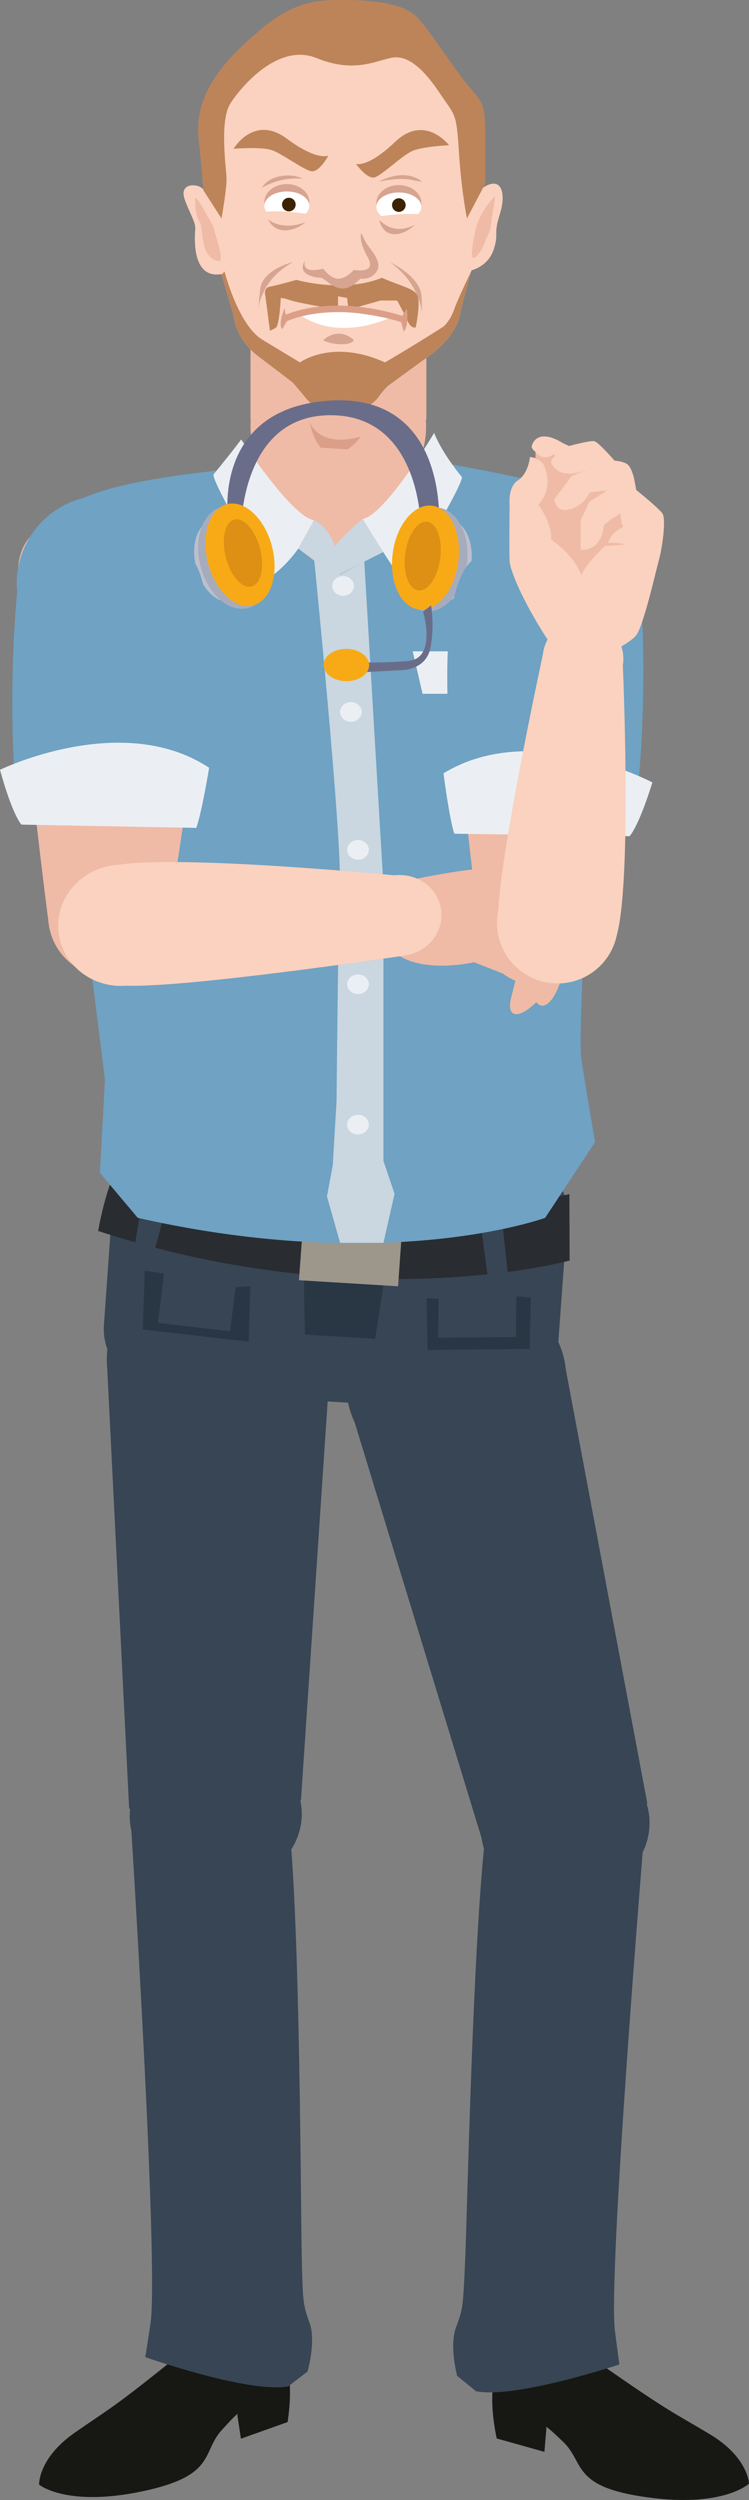<!-- Generator: Adobe Illustrator 19.1.0, SVG Export Plug-In  -->
<svg version="1.1"
	 xmlns="http://www.w3.org/2000/svg" xmlns:xlink="http://www.w3.org/1999/xlink" xmlns:a="http://ns.adobe.com/AdobeSVGViewerExtensions/3.0/"
	 x="0px" y="0px" width="296.9px" height="989.9px" viewBox="0 0 296.9 989.9" style="enable-background:new 0 0 296.9 989.9;"
	 xml:space="preserve">
<rect x="0" y="0" width="296.9" height="989.9" fill="#808080" stroke="none"/>
<style type="text/css">
	.st0{fill:#EFBBA6;}
	.st1{fill:#FAD2BF;}
	.st2{fill:#BD845A;}
	.st3{fill:#DB9F88;}
	.st4{fill:#D6A490;}
	.st5{fill:#374554;}
	.st6{fill:#293643;}
	.st7{fill:#292C30;}
	.st8{fill:#9D968A;}
	.st9{fill:#ABCC8E;}
	.st10{fill:#171714;}
	.st11{fill:#6FA2C3;}
	.st12{fill:#EBEFF4;}
	.st13{fill:#CAD6E0;}
	.st14{fill:#6A6D89;}
	.st15{fill:#BCBFCE;}
	.st16{fill:#A7ACBC;}
	.st17{fill:#F8AA16;}
	.st18{fill:#DD9014;}
	.st19{fill:#FFFFFF;}
	.st20{fill:#3D2304;}
</style>
<defs>
</defs>
<g>
	<g>
		<g>
			<rect x="99.3" y="115.3" class="st0" width="69.7" height="50.9"/>
			<circle class="st0" cx="134.1" cy="168.9" r="34.8"/>
		</g>
		<path class="st1" d="M165,95.2l-71.7,4.2l-6.3,9.3c0.8-0.1,0.8-0.1,0.8-0.1l4.8,16.4c0,0,0.5,9.1,9.8,16.1s13.8,10.5,13.8,10.5
			l5.2,6.2c0,0,2.8,4,8.5,4.2s13.2,0,13.2,0s4.4-1.2,7.1-5s4.4-4.8,4.4-4.8l15.1-11c0,0,10.6-7,12.6-16.4c1.5-6.9,3.3-13.4,4.2-16.3
			L165,95.2z"/>
		<path class="st2" d="M165,95.2l-71.7,4.2l-6.3,9.3c0.8-0.1,0.8-0.1,0.8-0.1l4.8,16.4c0,0,0.5,9.1,9.8,16.1s13.8,10.5,13.8,10.5
			l5.2,6.2c0,0,2.8,4,8.5,4.2s13.2,0,13.2,0s4.4-1.2,7.1-5s4.4-4.8,4.4-4.8l15.1-11c0,0,10.6-7,12.6-16.4c1.5-6.9,3.3-13.4,4.2-16.3
			L165,95.2z"/>
		<path class="st1" d="M190.1,75.3c-3.8-2.3-8.5-36.8-8.5-37.5s-22.9-24.5-22.9-24.5h-46.8L86.1,38.8v43.8c0,0-3.9-7.1-6.8-8.6
			c-2.9-1.4-8.1-0.8-6.1,4.9c2,5.7,4.4,9,4.2,11.8c-0.2,2.8-1.5,18.3,8.8,18c1.8-0.2,1.8-0.2,1.8-0.2l0,0.1l1-1.1
			c0,0,5.4,21.2,15,27c9.6,5.8,14.9,9,14.9,9s12.8-9.5,33.7,0c13.3-7.8,23.2-14.2,23.2-14.2s2.7-2.3,4.2-6.7S187,107,187,107
			s6.5-1.5,8.7-8.2c2.2-6.8-0.3-5.3,2.4-13.9C200.9,76.3,198.7,68.5,190.1,75.3z"/>
		<path class="st0" d="M84.6,89.8c-5.5-10-7-12.5-7.2-11s0.2,7.2,1.8,9.2s-0.3,14.7,7.9,15.4C88.5,101.4,85.6,94.3,84.6,89.8z"/>
		<path class="st0" d="M188.8,89.8c2.2-7,6.8-11.4,6.8-11.4s1.2-2.8,0,3.9s-1,8.8-1.8,10s-2.3,5.4-2.3,5.4S183.7,111.8,188.8,89.8z"
			/>
		<path class="st3" d="M122.6,166.8c0,0,3.5,11,20.5,6C136.6,181.3,126.6,184.8,122.6,166.8z"/>
		<path class="st4" d="M116.1,103.8c0,0-12.2,2.8-13,10.9s-0.8,8.1-0.8,8.1S103.1,110.8,116.1,103.8z"/>
		<path class="st4" d="M154.6,103.8c0,0,12.2,5.7,12.5,13.7s0,5.2,0,5.2S165.9,111.8,154.6,103.8z"/>
		<path class="st2" d="M80.6,75.3l7.2,11.2c0,0,2.2-12.1,2-16.2c-0.2-4.1-2.8-22.6,1.5-29.3s19-24.2,34.2-18s23.8,0.8,30.2-0.2
			S168.4,28,174.4,37s6.5,7.2,7.5,23s3.2,26.5,3.2,26.5l7.2-13.7c0,0,0.2-13.8,0-22.8s-1.5-10-7-16.5s-14-20.2-19.8-26.5
			S145,0,136.6,0s-18.7-0.5-32.7,11.2s-27,25.2-25.2,43.5C80.1,67.8,80.6,75.3,80.6,75.3z"/>
		<path class="st2" d="M117.5,110.8c0,0,18.2,5.4,33.9-0.8c7.9,3.5,13.2,4.2,14.2,7.4c1.1,3.2-0.8,12.2-0.8,12.2s-1.7,0.8-3.2-2.4
			c-1.4-3.3-4.2-8.2-4.2-8.2h-6.6l-12.7,3.6l-0.5-4.6l-3.6-0.7v5.3c0,0-15.2-2.5-18.5-3.6s-4.2-1-4.2-1s-0.5,10.9-2,11.8
			c-1.5,0.9-2.3,1.1-2.3,1.1l-1.8-13.7c0,0-1-3.2,1.8-3.7S117.5,110.8,117.5,110.8z"/>
	</g>
	<path class="st4" d="M120.9,103.1c0,0-2.2,5.6,7.2,3.3c3.8,4.5,6.8,5.8,12.2,0.5c5,0.7,8-0.5,5.5-5s-2.8-6.8-2.8-8.8s1,1.2,2.2,3.2
		s6.5,7.2,4.2,11s-6.5,3-6.5,3c-3.8,3.8-7.5,6-13.2,1.2c-2.2-1.5-2.2-1.5-2.2-1.5S116.9,109.8,120.9,103.1z"/>
</g>
<polygon class="st0" points="77.6,195.1 108.6,176.1 164.1,179.6 179.6,190.6 147.6,224.1 119.6,224.6 "/>
<g>
	<g>
		
			<ellipse transform="matrix(0.999 -5.026000e-02 5.026000e-02 0.999 -26.906 5.042)" class="st5" cx="86.8" cy="537.5" rx="44.5" ry="38.1"/>
		
			<ellipse transform="matrix(0.999 -5.026000e-02 5.026000e-02 0.999 -36.004 5.205)" class="st5" cx="85.5" cy="718.5" rx="34.1" ry="29.2"/>
		<polygon class="st5" points="42.4,539.8 51.2,716.2 119.3,712.8 131.2,535.3 		"/>
	</g>
	<g>
		<ellipse transform="matrix(0.989 -0.15 0.15 0.989 -79.992 33.316)" class="st5" cx="180.8" cy="546.8" rx="43.7" ry="38.1"/>
		<ellipse transform="matrix(0.989 -0.15 0.15 0.989 -105.888 41.785)" class="st5" cx="224" cy="722.7" rx="33.5" ry="29.2"/>
		<polygon class="st5" points="137.6,553.4 190.9,727.8 256.6,714.1 223.2,536.5 		"/>
	</g>
	<g id="XMLID_26_">
		<path id="XMLID_30_" class="st5" d="M192.7,558.8L66,550.9c-14.6-0.9-25.8-12.8-24.8-26.3L45,471c1-13.6,13.8-23.9,28.4-23
			l126.7,7.9c14.6,0.9,25.8,12.8,24.8,26.3l-3.9,53.5C220.1,549.3,207.4,559.7,192.7,558.8z"/>
		<path id="XMLID_29_" class="st6" d="M120.6,505.7c-0.2,2.2,0.3,22.7,0.3,22.7l27.8,1.7l3.7-23.9L120.6,505.7z"/>
		<polygon id="XMLID_28_" class="st6" points="169.1,514 169.5,534.5 209.9,534.1 210.4,513.7 204.7,513.3 204.5,529.4 173.7,529.7 
			173.8,514.3 		"/>
		<polygon id="XMLID_27_" class="st6" points="99.2,509.3 98.6,531.2 56.6,526.4 57.4,503.1 65,504.3 62.6,523.8 91.2,527.1 
			93.4,509.7 		"/>
		<path class="st7" d="M45.6,463.9c0,0,82.8,31.7,180.1,8.9c0.1,26.3,0.1,26.3,0.1,26.3s-81.9,22.6-186.9-11.7
			C41.6,472.3,45.6,463.9,45.6,463.9z"/>
		<polygon class="st5" points="58.3,464.7 52.2,500 59.6,501.1 68.6,468.3 		"/>
		<polygon class="st5" points="189.2,474.8 193.6,507.5 201.5,505.9 198.2,475.4 		"/>
		<polygon class="st8" points="120.5,479.5 118.5,506.9 157.8,509.3 159.9,479.2 		"/>
	</g>
	<polygon id="XMLID_25_" class="st9" points="206.3,904.4 205.5,914.3 200.3,921.6 204,926.9 202.4,936.8 223.9,934.6 221.6,905 	
		"/>
	<polygon id="XMLID_24_" class="st9" points="110.4,898.2 111.8,908 117.6,914.9 114.2,920.5 116.5,930.3 94.9,929.6 95.2,899.8 	
		"/>
	<path id="XMLID_23_" class="st10" d="M195.6,943.9c0,0-1.7,7.5,1.3,21.6c18.9,5.3,18.9,5.3,18.9,5.3l0.8-9.4c0,0-1.9-2.8,6.7,5.5
		c8.6,8.3,3.1,17.8,33.3,21.9c30.1,4.2,40.3-5.4,40.3-5.4s-0.2-10.3-15.4-19.5c-15.2-9.1-15.2-8.2-42.8-27.4
		c-3.1-15.9-3.1-15.9-3.1-15.9s-18.8,1.3-25.2,8.9C216.3,942.6,195.6,943.9,195.6,943.9z"/>
	<path id="XMLID_22_" class="st10" d="M113.9,937.4c0,0,2.3,7.4,0.1,21.6c-18.5,6.6-18.5,6.6-18.5,6.6l-1.4-9.3c0,0,1.7-2.9-6.3,6
		c-8,8.9-1.9,18-31.7,24.2s-40.6-2.7-40.6-2.7s-0.5-10.3,14-20.5c14.5-10.1,14.6-9.2,40.8-30.3c2-16.1,2-16.1,2-16.1
		s18.8,0,25.8,7.2C93.2,937.5,113.9,937.4,113.9,937.4z"/>
	<g>
		<path class="st5" d="M114.6,722.2c0.6-16.1-12.9-29.6-30.2-30.2s-31.8,12-32.5,28.1c-0.6,16.1,12.9,29.6,30.2,30.2
			S113.9,738.3,114.6,722.2z"/>
		<path class="st5" d="M52,723.6c0,0,11.1,175.6,7.6,196.8c-2,12.9-2,12.9-2,12.9s40.8,14.4,56.6,11.6c7.7-5.9,7.7-5.9,7.7-5.9
			s3.5-12,0.8-19.3c-2.7-7.3-2.7-8.9-3.1-26.9c-0.4-18-0.6-128.7-5-170.5C78.7,719.9,52,723.6,52,723.6z"/>
	</g>
	<g>
		<path class="st5" d="M192.7,724.2c-0.3-16.1,13.5-29.4,30.8-29.7c17.3-0.3,31.6,12.5,31.9,28.6s-13.5,29.4-30.8,29.7
			C207.3,753.2,193.1,740.3,192.7,724.2z"/>
		<path class="st5" d="M255.3,726.7c0,0-14.5,175.4-11.5,196.6c1.7,12.9,1.7,12.9,1.7,12.9s-41.1,13.7-56.8,10.6
			c-7.5-6.1-7.5-6.1-7.5-6.1s-3.2-12-0.4-19.3s2.8-8.8,3.6-26.9s3.1-128.7,8.3-170.3C228.7,722.5,255.3,726.7,255.3,726.7z"/>
	</g>
</g>
<path class="st11" d="M93.4,185.5c0,0,4.4,19.4,39.1,42c29.3-23.1,30.6-37.4,37.6-45.8c5.9,2.4,32.1,5.4,51.3,11.7
	c38.9,12.6,24.1,39.2,16.6,76.7c0,0-9.7,134.7-7.5,149.4s5.4,32.7,5.4,32.7l-19.8,30c0,0-61.7,22.6-161.5,0
	c-15-17.8-15-17.8-15-17.8l2-37c0,0-19.7-157.9-25-191.5S21.8,193,93.4,185.5z"/>
<path class="st12" d="M95.6,174c0,0,19.6,30.2,28.8,32c-6.4,15.9-18,23-18,23s-22.1-37.4-21.8-41.1C93.2,177.4,95.6,174,95.6,174z"
	/>
<path class="st12" d="M172.1,171.4c0,0-19.1,32.2-28.3,34.1c10.9,18.1,16.3,25.2,16.3,25.2s23.3-38.1,23-41.8
	C174.5,178.4,172.1,171.4,172.1,171.4z"/>
<path class="st13" d="M151.9,218.6c0,0-15.8,7.8-25.5,13.4c-2.5-10.9,17.3-26.5,17.3-26.5L151.9,218.6z"/>
<path class="st13" d="M124.4,206c0,0,9.6,3.1,10.3,21.5c-8.2-4-16.5-10.3-16.5-10.3L124.4,206z"/>
<path class="st13" d="M124.4,220.2c0,0,11.1,110.4,10.3,129.9c-0.7,19.5-1.3,86-1.3,86l-1.5,25.3l-2.3,12.3l5.2,18.4h17.2l4.4-19.4
	l-4.4-13V350.8l-7.6-128.5l-9.7,5.3L124.4,220.2z"/>
<ellipse class="st12" cx="136" cy="232" rx="4.3" ry="3.9"/>
<ellipse class="st12" cx="139.1" cy="281.9" rx="4.3" ry="3.9"/>
<ellipse class="st12" cx="141.9" cy="336.5" rx="4.3" ry="3.9"/>
<ellipse class="st12" cx="141.9" cy="389.7" rx="4.3" ry="3.9"/>
<ellipse class="st12" cx="141.9" cy="445.3" rx="4.3" ry="3.9"/>
<polygon class="st12" points="163.6,257.9 167.5,274.7 219.2,274.7 221,257.9 "/>
<g id="XMLID_1_">
	<g id="XMLID_2_">
		<path id="XMLID_21_" class="st14" d="M90.4,205.7c0,0-6.5-44.3,40.6-47.1c47.1-2.7,43,49.8,43,49.8l-7.2,0.7
			c0,0,0.3-44.7-35.8-44.7s-35.5,46-35.5,46L90.4,205.7z"/>
		<g id="XMLID_14_">
			
				<ellipse id="XMLID_20_" transform="matrix(0.992 0.13 -0.13 0.992 30.239 -20.976)" class="st15" cx="176.4" cy="222" rx="10.5" ry="16.5"/>
			
				<ellipse id="XMLID_19_" transform="matrix(0.992 0.13 -0.13 0.992 30.098 -20.277)" class="st16" cx="171" cy="221.3" rx="14.2" ry="20.7"/>
			
				<ellipse id="XMLID_17_" transform="matrix(0.992 0.13 -0.13 0.992 29.986 -19.994)" class="st17" cx="168.7" cy="220.6" rx="13.1" ry="20.7"/>
			
				<ellipse id="XMLID_15_" transform="matrix(0.992 0.13 -0.13 0.992 29.905 -19.849)" class="st18" cx="167.6" cy="220" rx="7" ry="13.7"/>
		</g>
		<g id="XMLID_7_">
			
				<ellipse id="XMLID_13_" transform="matrix(-0.968 0.249 -0.249 -0.968 227.909 415.179)" class="st15" cx="87.6" cy="222" rx="10.4" ry="16.5"/>
			
				<ellipse id="XMLID_12_" transform="matrix(-0.968 0.249 -0.249 -0.968 237.975 411.114)" class="st16" cx="92.9" cy="220.6" rx="14.1" ry="20.7"/>
			
				<ellipse id="XMLID_10_" transform="matrix(-0.968 0.249 -0.249 -0.968 241.913 408.656)" class="st17" cx="95.1" cy="219.7" rx="13.1" ry="20.7"/>
			
				<ellipse id="XMLID_8_" transform="matrix(-0.968 0.249 -0.249 -0.968 243.855 407.031)" class="st18" cx="96.1" cy="219" rx="7" ry="13.7"/>
		</g>
		<g id="XMLID_3_">
			<path id="XMLID_6_" class="st14" d="M167.7,242.1c0,0,5.6,18.5-5.8,19.6c-11.4,1.1-29.8,0.4-29.8,0.4l-0.2,4.7l27.9-1.5
				c0,0,9.1-0.2,10.8-8.7s0.3-16.9,0.3-16.9L167.7,242.1z"/>
			
				<ellipse id="XMLID_4_" transform="matrix(1 9.592922e-03 -9.592922e-03 1 2.533 -1.305)" class="st17" cx="137.3" cy="263.3" rx="9" ry="6.4"/>
		</g>
	</g>
</g>
<path class="st4" d="M128.1,134.7c0,0,5.8-5.8,12.2,0C138.6,137.4,130.4,136.2,128.1,134.7z"/>
<path class="st4" d="M106.2,86.8c0,0,5,4.8,14.9,1.2C117.9,90.8,109.9,94.1,106.2,86.8z"/>
<path class="st4" d="M150.2,86.8c0,0,5.2,6.9,14.2,2.2C161,92.6,152.5,96.1,150.2,86.8z"/>
<path class="st4" d="M103.9,74.3c0,0,7-4.5,16.1-3.5C115.6,68.3,106.6,69.3,103.9,74.3z"/>
<path class="st4" d="M150.2,71.9c0,0,9.7-5.7,17.1,0C162.9,71.6,161.7,69.7,150.2,71.9z"/>
<g>
	<ellipse class="st4" cx="113.7" cy="80" rx="8.9" ry="7.1"/>
	<ellipse class="st4" cx="158.1" cy="80.4" rx="8.9" ry="7.1"/>
	<ellipse class="st19" cx="113.7" cy="81.5" rx="8.9" ry="5.7"/>
	<ellipse class="st19" cx="158.1" cy="81.9" rx="8.9" ry="5.7"/>
	<circle class="st20" cx="158.1" cy="81.2" r="2.7"/>
	<circle class="st20" cx="114.5" cy="81" r="2.7"/>
</g>
<path class="st2" d="M92.6,58.9c0,0,8-13.7,21.1-4c12.1,9,16.5,6.7,16.5,6.7s-3.7,6.8-6.8,6.2c-3.2-0.6-11.5-6.9-15.5-8.3
	C103.8,58,92.6,58.9,92.6,58.9z"/>
<path class="st2" d="M178,57.5c0,0-9.6-12.6-21.4-1.3c-10.9,10.4-15.5,8.7-15.5,8.7s4.5,6.3,7.5,5.3c3-1,10.5-8.3,14.4-10.2
	C166.8,58,178,57.5,178,57.5z"/>
<path class="st1" d="M102.7,84.4c-1-0.9,14.7-1.3,22,1.1C119,87.4,108.5,89.8,102.7,84.4z"/>
<path class="st1" d="M169.4,85.4c1-0.9-14.7-1.3-22,1.1C153,88.4,163.6,90.8,169.4,85.4z"/>
<path class="st19" d="M117.2,123.2c0,0,12.3,12.8,36.8,2.9C145.1,124.4,128.2,121.5,117.2,123.2z"/>
<g>
	<g>
		<path class="st3" d="M134,121c-13.3,0-20.9,3.7-21.4,3.9c-0.6,0.3-0.9,1.1-0.6,1.7c0.3,0.6,1.1,0.9,1.7,0.6l0,0
			c0.2-0.1,17.3-8.4,45.8,0.5c0.7,0.2,1.4-0.2,1.6-0.8c0.2-0.7-0.2-1.4-0.8-1.6C150,122.1,141.1,121,134,121z"/>
	</g>
	<path class="st3" d="M111.9,130.3l1.8-3.1l-0.9-5.2C112.8,122,110,128.5,111.9,130.3z"/>
	<path class="st3" d="M160,131.3l-1.3-5.1l2.6-4.1C161.2,122,162.3,129,160,131.3z"/>
</g>
<g>
	<circle class="st0" cx="213.6" cy="366.2" r="24"/>
	<path class="st0" d="M254.2,229.7c1,33.2-17,140.9-17,140.9l-47.5-7.1c0,0-14.9-101.9-5.1-129.4
		C194.5,206.8,253.2,196.5,254.2,229.7z"/>
	<path class="st11" d="M254.3,239.3c0.7-4.9,0.3-10-1.3-15c-5.7-18.4-25.3-28.8-43.7-23c-10.6,3.3-18.5,11.2-22.2,20.7h0
		c-15.2,13.1-8.8,76-6.5,99c25.8-15.7,71.5-1.2,71.5-1.2C256.2,283.2,255,251.9,254.3,239.3z"/>
	<path class="st12" d="M258.6,309.8c0,0-47.6-25.2-82.8-3.6c2.6,19.7,4.3,23.9,4.3,23.9l69.4,1C249.5,331.2,253,327.8,258.6,309.8z"
		/>
</g>
<g>
	<circle class="st0" cx="43.1" cy="362.7" r="24"/>
	<path class="st0" d="M7.2,224.9C5,258,19.4,366.3,19.4,366.3l47.7-5.4c0,0,18.4-101.3,9.5-129.1S9.3,191.7,7.2,224.9z"/>
	<path class="st11" d="M74.6,219.5c-3.4-9.7-11-17.8-21.5-21.5c-18.2-6.3-38.2,3.3-44.5,21.5c-1.7,5-2.3,10-1.8,14.9
		C5.6,247,3.4,278.3,6.3,315c0,0,46.1-12.9,71.4,3.6C80.8,295.7,89.3,233.1,74.6,219.5z"/>
	<path class="st12" d="M0,304.8c0,0,48.4-23.6,82.9-0.8c-3.3,19.6-5.1,23.8-5.1,23.8l-69.3-1.3C8.4,326.4,5,322.9,0,304.8z"/>
</g>
<path class="st0" d="M160.3,348.9c0,0,26.9-5.7,32.9-4.8c5.9,0.9,35.3,9.1,37.1,26.4c1.2,17.7-5.6,16.9-7.6,16.4
	c-3.2,10.9-7.7,13.2-10.1,9.9c-7.4,7.2-11.9,5.9-10-1.7c1.9-7.6,1.9-7.6,1.9-7.6l-16.6-6.5c0,0-23.6,5.5-33.3-5.7
	S160.3,348.9,160.3,348.9z"/>
<g>
	<circle class="st1" cx="231.1" cy="260.9" r="16"/>
	<circle class="st1" cx="221" cy="365.4" r="24"/>
	<path class="st1" d="M244.7,369.5c5.8-23.4,2.2-105.8,2.2-105.8l-31.5-5.5c0,0-17.1,78.8-17.9,103.1
		C196.6,385.5,238.9,392.8,244.7,369.5z"/>
</g>
<g>
	<path class="st1" d="M210.8,176.6c0,0,1.3-6.7,10.3-2.3c2.3,1.3,2.3,1.3,2.3,1.3l2.2,1c0,0,8.3-2.3,10-1.9c1.7,0.4,8,7.7,8,7.7
		s4,0.2,5.5,1.8c1.5,1.7,2.3,5.5,2.3,5.5l0.8,4.3c0,0,8.7,7,10.3,9.2c1.7,2.2,0,13.8-1.3,18.5c-1.3,4.7-6,25.7-9,29.8
		s-25.2,16.7-34.5,2.7c-9.3-14-15.5-27.7-15.7-32.2c-0.2-4.5,0-22,0-22s-0.8-7.2,3.3-9.8c4.2-2.7,4.8-9.3,4.8-9.3l2.2,0.5V179
		C212.4,179,210.4,177.6,210.8,176.6z"/>
	<path class="st0" d="M236.4,184.5l-9.8,4l-6.8,9c0,0,0.2,5.7,6,4.2c5.8-1.5,8-6.8,8-6.8l6.8-0.7l-7,4.5l-3.4,7.2v11.7
		c0,0,8.1,1.3,9.1-9.5c2.8-2.8,6.8-4.8,6.8-4.8s-0.3,3.5,1,5.2c-2.7,1.7-4.8,2.5-6,6.5c6.8-0.2,6,0.7,6,0.7l-7.3,0.5
		c0,0-9.2,8.7-9.2,11.7c-3.2-7.8-9.3-12.2-12.2-14.3c0.7-6.2-5-13.8-5-13.8s4.5-4.2,3.5-11.2s-4.5-6.8-4.5-6.8V179
		c0,0,2.3,4,7.2,0.8c2,1.5-4,1.5,0.8,6C225.2,190.3,236.4,184.5,236.4,184.5z"/>
</g>
<g>
	
		<ellipse transform="matrix(0.994 -0.108 0.108 0.994 -38.269 19.239)" class="st1" cx="158.3" cy="362.5" rx="16.8" ry="16"/>
	<ellipse transform="matrix(0.994 -0.108 0.108 0.994 -39.337 7.371)" class="st1" cx="48.3" cy="366.4" rx="25.2" ry="24"/>
	<path class="st1" d="M45.7,342.6c24.9-4.4,110.8,4,110.8,4l3.5,31.8c0,0-83.7,12.5-109.1,11.9S20.9,347,45.7,342.6z"/>
</g>
</svg>
